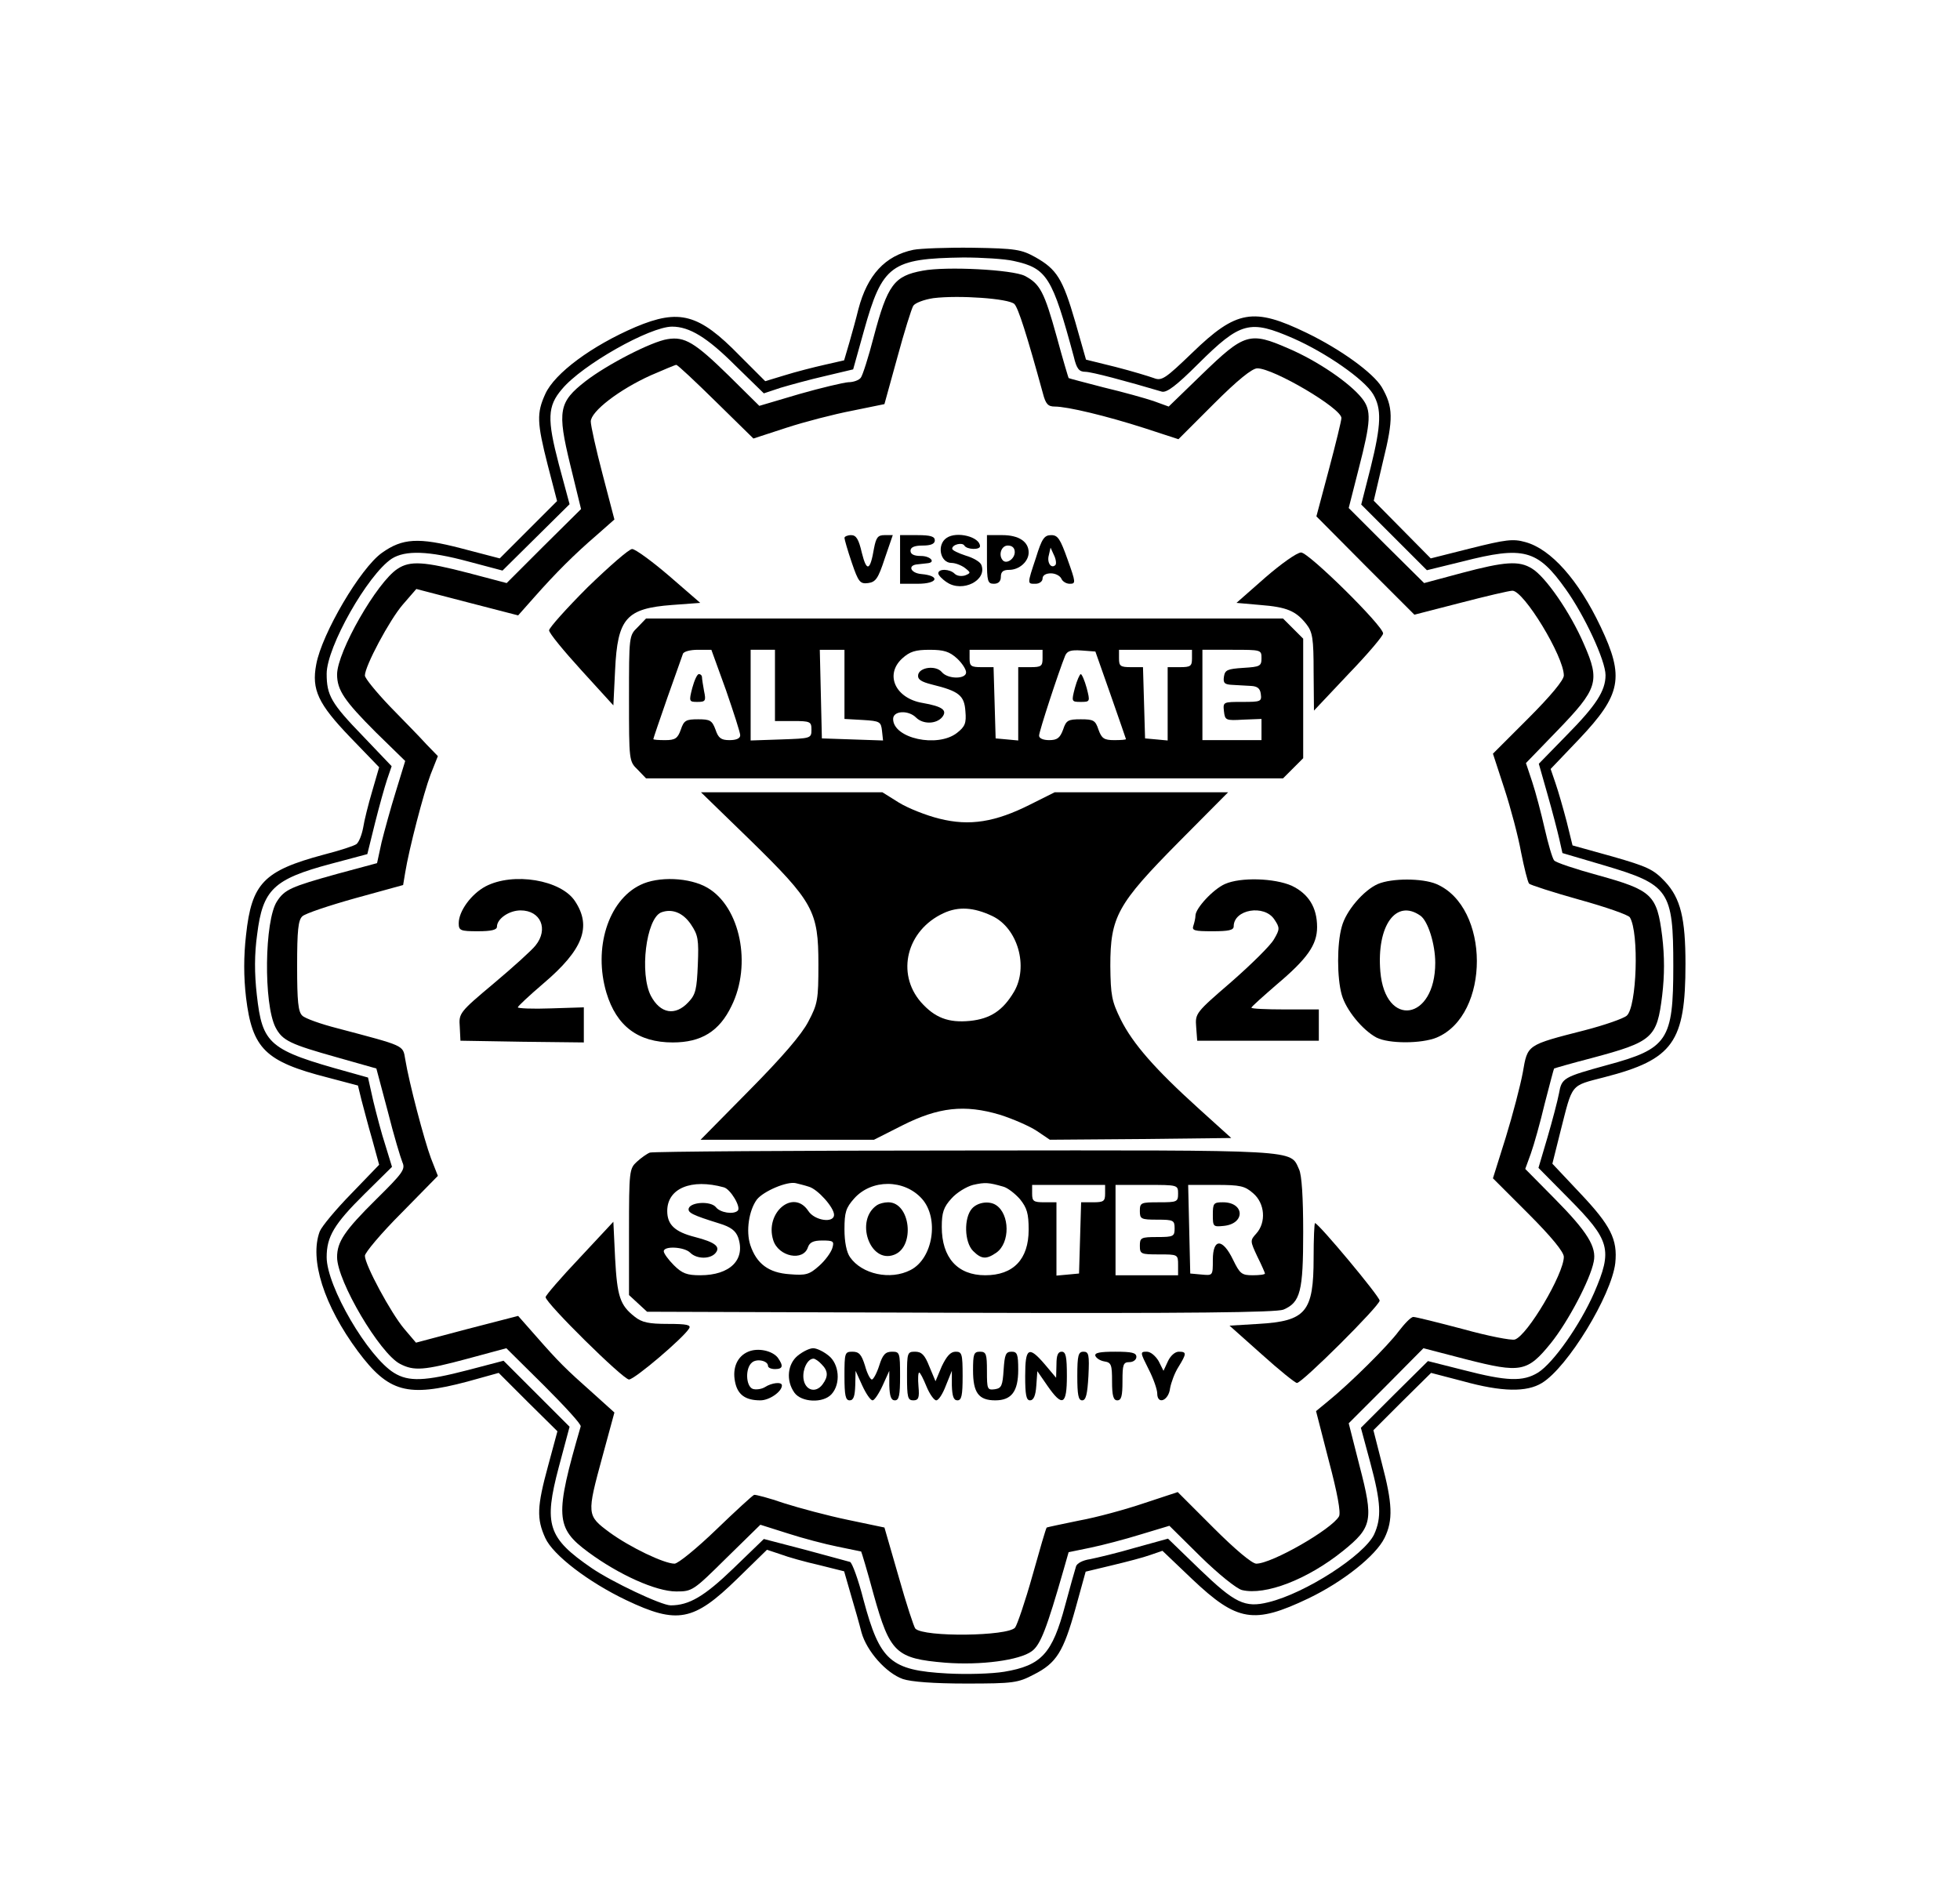 <?xml version="1.0" standalone="no"?>
<!DOCTYPE svg PUBLIC "-//W3C//DTD SVG 20010904//EN"
 "http://www.w3.org/TR/2001/REC-SVG-20010904/DTD/svg10.dtd">
<svg version="1.0" xmlns="http://www.w3.org/2000/svg"
 width="564pt" height="547pt" viewBox="0 0 564 547"
 preserveAspectRatio="xMidYMid meet">

<g transform="translate(0,547) scale(0.1,-0.1)"
fill="#000000" stroke="none">
<path d="M2628 4751 c-81 -17 -132 -72 -158 -171 -6 -25 -18 -68 -26 -96 l-15
-51 -57 -13 c-31 -7 -82 -20 -114 -30 l-56 -17 -74 74 c-117 120 -173 135
-299 82 -126 -54 -233 -133 -260 -193 -25 -55 -24 -82 7 -204 l27 -104 -82
-82 -83 -83 -111 29 c-123 32 -169 29 -228 -13 -62 -44 -173 -233 -189 -321
-14 -73 6 -114 97 -209 l84 -87 -20 -69 c-11 -37 -23 -85 -26 -105 -4 -21 -12
-41 -19 -47 -6 -5 -49 -19 -96 -31 -171 -46 -206 -82 -222 -231 -7 -61 -7
-120 0 -180 18 -147 55 -184 235 -230 l87 -23 10 -41 c6 -22 19 -73 31 -114
l20 -73 -80 -83 c-44 -45 -85 -94 -91 -109 -30 -80 12 -213 110 -345 88 -118
142 -133 315 -87 l90 25 84 -84 85 -84 -27 -100 c-32 -117 -33 -152 -8 -207
22 -49 124 -127 233 -179 147 -70 194 -61 319 61 l86 84 39 -13 c21 -8 71 -22
111 -31 l72 -18 19 -66 c11 -37 25 -86 31 -110 15 -54 71 -117 119 -134 24 -8
88 -13 182 -13 137 0 149 2 195 26 65 33 85 65 120 191 l29 105 75 18 c42 10
92 23 111 30 l35 12 86 -82 c129 -122 177 -130 334 -55 100 48 194 123 219
174 25 51 23 99 -8 216 l-24 94 83 83 83 82 92 -24 c112 -31 183 -32 227 -5
74 45 200 252 211 345 7 68 -13 108 -101 201 l-80 85 23 92 c36 141 27 131
127 157 198 51 233 101 233 326 0 131 -14 189 -59 237 -33 35 -50 43 -151 72
l-115 32 -17 69 c-10 38 -24 87 -32 110 l-14 41 83 87 c120 127 130 177 61
322 -64 135 -143 224 -217 244 -35 10 -57 7 -157 -18 l-115 -29 -82 83 -82 83
27 115 c30 121 29 155 -4 212 -25 41 -117 108 -216 156 -153 74 -202 66 -329
-57 -78 -75 -88 -82 -111 -73 -14 5 -63 20 -110 32 l-85 21 -31 109 c-36 124
-53 151 -115 186 -40 22 -56 25 -179 27 -74 1 -152 -2 -172 -6z m289 -32 c96
-21 111 -46 173 -276 8 -34 15 -43 33 -43 18 0 119 -27 220 -57 14 -4 42 17
105 80 122 121 148 128 274 73 93 -41 203 -117 229 -160 25 -42 24 -87 -7
-212 l-27 -106 95 -95 94 -94 102 25 c176 45 216 35 297 -79 54 -75 115 -206
115 -248 0 -45 -27 -87 -112 -173 l-80 -82 25 -88 c14 -49 29 -107 34 -129 l9
-40 122 -36 c185 -55 197 -72 197 -289 0 -214 -16 -238 -190 -285 -127 -35
-131 -37 -139 -82 -4 -21 -19 -78 -33 -126 l-26 -88 86 -87 c121 -122 128
-148 74 -273 -41 -93 -117 -201 -161 -229 -44 -27 -90 -25 -214 7 l-103 26
-97 -96 -96 -96 27 -100 c31 -115 33 -159 11 -207 -29 -60 -197 -169 -304
-195 -68 -17 -97 -2 -197 94 l-92 89 -94 -26 c-51 -15 -110 -29 -130 -33 -21
-3 -39 -12 -41 -22 -3 -9 -17 -59 -31 -111 -37 -139 -68 -173 -175 -191 -36
-6 -109 -8 -164 -5 -164 9 -194 36 -241 211 -15 59 -33 108 -39 110 -6 2 -64
17 -129 35 l-119 31 -88 -85 c-83 -80 -127 -106 -180 -106 -27 0 -170 68 -227
107 -127 87 -139 125 -95 291 l31 116 -95 95 -95 95 -103 -27 c-123 -32 -170
-34 -212 -8 -75 46 -194 249 -194 333 0 59 21 95 109 182 l79 78 -19 62 c-11
33 -26 91 -35 128 l-15 67 -57 16 c-228 63 -247 79 -263 222 -7 62 -7 117 1
174 16 129 47 159 212 203 l105 28 22 89 c12 48 28 105 35 126 l13 38 -83 87
c-91 94 -104 117 -104 179 0 77 118 285 187 331 39 25 106 23 221 -8 l98 -26
96 95 97 96 -31 115 c-34 130 -33 167 9 216 58 70 253 180 317 180 50 0 101
-31 182 -112 l82 -80 48 16 c27 8 85 24 129 34 l80 19 31 111 c53 190 78 208
286 211 53 0 119 -4 145 -10z"/>
<path d="M2655 4691 c-82 -15 -101 -40 -141 -191 -15 -58 -32 -111 -37 -117
-5 -7 -21 -13 -36 -13 -14 -1 -78 -16 -141 -34 l-115 -34 -88 87 c-98 96 -127
113 -176 105 -46 -7 -174 -73 -236 -121 -77 -60 -82 -85 -44 -241 l31 -127
-107 -106 -107 -107 -110 29 c-127 33 -168 36 -204 12 -59 -38 -174 -239 -174
-304 0 -45 21 -76 112 -167 l84 -82 -27 -88 c-15 -48 -33 -114 -41 -146 l-13
-60 -115 -31 c-133 -37 -151 -45 -173 -79 -36 -55 -39 -295 -4 -363 20 -38 42
-48 177 -86 l113 -32 33 -124 c17 -68 37 -134 42 -146 9 -20 1 -31 -75 -106
-92 -91 -113 -123 -113 -167 0 -69 123 -277 181 -307 40 -21 69 -19 195 15
l111 30 109 -108 c59 -59 107 -111 105 -117 -75 -258 -73 -292 22 -362 88 -65
195 -113 253 -113 46 0 49 2 144 96 l98 96 79 -25 c43 -14 108 -31 143 -38 36
-7 66 -14 68 -14 1 -1 18 -57 36 -124 47 -168 64 -184 206 -196 102 -8 214 7
249 33 25 18 43 65 92 236 l14 49 63 13 c34 7 99 24 144 38 l83 25 90 -89 c50
-49 103 -92 119 -96 67 -16 188 30 291 113 84 68 88 88 47 245 l-31 122 108
108 107 108 123 -32 c157 -40 176 -37 244 47 49 61 113 182 123 234 9 42 -18
86 -112 181 l-85 86 16 44 c9 25 27 89 40 144 14 54 26 100 27 101 2 1 50 15
108 30 176 47 188 58 203 180 7 59 7 112 0 171 -15 119 -29 132 -184 175 -66
18 -123 37 -127 43 -5 6 -17 47 -27 91 -10 44 -26 105 -36 135 l-18 54 89 92
c118 122 125 143 78 250 -39 91 -111 195 -150 218 -37 23 -78 20 -202 -13
l-108 -29 -109 108 -108 108 29 114 c35 136 37 167 9 202 -35 44 -127 107
-211 143 -112 49 -127 44 -249 -74 l-96 -93 -44 16 c-24 8 -88 26 -143 39 -54
14 -100 26 -101 27 -1 2 -17 55 -34 118 -36 130 -48 153 -92 176 -35 18 -226
28 -294 15z m264 -96 c11 -11 36 -89 82 -257 8 -31 15 -38 34 -38 37 0 149
-27 258 -62 l98 -32 102 102 c68 68 110 102 125 102 47 0 242 -115 242 -143 0
-7 -16 -73 -36 -148 l-36 -135 141 -142 141 -141 132 34 c73 19 141 35 150 35
33 0 148 -189 148 -244 0 -13 -37 -58 -102 -123 l-102 -102 33 -101 c18 -55
40 -138 48 -183 9 -45 19 -85 23 -90 4 -4 69 -25 144 -46 76 -21 142 -44 146
-51 27 -44 20 -258 -9 -283 -9 -8 -63 -27 -121 -42 -168 -43 -164 -41 -178
-121 -7 -38 -29 -122 -49 -187 l-37 -118 102 -102 c66 -66 102 -110 102 -124
0 -49 -105 -227 -141 -238 -10 -3 -77 10 -149 30 -72 19 -136 35 -143 35 -7 0
-25 -19 -42 -41 -30 -41 -141 -151 -204 -202 l-34 -28 37 -144 c24 -90 35
-149 29 -159 -21 -37 -193 -136 -238 -136 -12 0 -60 40 -123 103 l-103 103
-97 -32 c-53 -18 -137 -41 -187 -50 -49 -10 -91 -19 -93 -20 -2 -1 -20 -63
-41 -138 -21 -75 -44 -142 -50 -150 -21 -25 -262 -28 -287 -3 -4 4 -26 71 -48
149 l-41 142 -105 22 c-58 12 -140 34 -184 48 -43 15 -82 25 -86 24 -5 -2 -54
-47 -109 -100 -56 -54 -110 -98 -120 -98 -30 0 -128 47 -187 90 -66 49 -66 51
-20 220 l34 125 -61 55 c-79 70 -100 91 -164 164 l-52 59 -147 -38 -147 -39
-34 40 c-38 45 -113 184 -113 210 0 9 47 65 105 123 l105 107 -20 51 c-19 51
-63 217 -74 285 -7 41 0 37 -196 89 -47 12 -92 28 -100 36 -12 11 -15 41 -15
143 0 102 3 132 15 143 8 8 77 31 152 52 l138 38 6 36 c11 68 53 229 73 282
l21 53 -33 34 c-17 19 -65 68 -105 109 -39 41 -72 81 -72 89 0 27 71 160 109
204 l39 45 146 -38 147 -38 47 53 c61 69 115 123 179 178 l51 45 -34 130 c-19
72 -34 140 -34 152 0 29 82 92 173 133 37 16 70 30 73 30 4 0 55 -48 114 -106
l108 -106 95 31 c52 17 137 39 189 49 l93 19 37 134 c20 74 41 141 46 149 5 8
31 18 58 22 73 9 217 -1 233 -17z"/>
<path d="M2430 3922 c0 -4 9 -36 21 -71 19 -56 24 -62 47 -59 22 3 29 13 48
71 l23 67 -24 0 c-19 0 -24 -7 -30 -38 -11 -65 -21 -69 -35 -13 -9 39 -16 51
-31 51 -10 0 -19 -4 -19 -8z"/>
<path d="M2590 3860 l0 -70 51 0 c58 0 66 23 10 28 -32 3 -40 26 -10 28 8 1
20 2 27 3 26 2 10 21 -18 21 -20 0 -30 5 -30 15 0 10 11 15 35 15 24 0 35 5
35 15 0 11 -12 15 -50 15 l-50 0 0 -70z"/>
<path d="M2724 3922 c-29 -19 -19 -72 14 -72 10 0 27 -6 38 -14 18 -14 18 -15
1 -22 -10 -3 -23 -2 -30 5 -14 14 -47 15 -47 1 0 -5 11 -17 25 -26 45 -30 116
6 99 50 -3 9 -24 21 -45 27 -21 7 -39 15 -39 20 0 12 29 19 35 9 7 -12 45 -13
45 -2 0 27 -67 44 -96 24z"/>
<path d="M2840 3860 c0 -63 2 -70 20 -70 13 0 20 7 20 20 0 15 7 20 24 20 29
0 56 24 56 50 0 31 -28 50 -76 50 l-44 0 0 -70z m80 21 c0 -19 -23 -35 -34
-24 -14 15 -5 43 14 43 13 0 20 -7 20 -19z"/>
<path d="M2981 3865 c-26 -78 -25 -75 -1 -75 11 0 20 7 20 15 0 9 9 15 24 15
13 0 26 -7 30 -15 3 -8 14 -15 24 -15 18 0 18 3 -6 70 -21 59 -28 70 -47 70
-20 0 -27 -10 -44 -65z m56 -21 c-12 -12 -25 7 -19 28 l5 22 10 -22 c6 -12 7
-25 4 -28z"/>
<path d="M1691 3780 c-61 -61 -111 -117 -111 -124 0 -8 42 -59 93 -115 l92
-101 5 102 c7 149 32 177 164 187 l81 6 -90 78 c-49 42 -97 77 -106 77 -9 0
-66 -50 -128 -110z"/>
<path d="M3641 3808 l-83 -73 68 -6 c77 -6 103 -17 133 -55 18 -23 21 -41 21
-138 l1 -111 99 105 c55 57 100 110 100 117 0 22 -214 233 -236 233 -12 0 -58
-33 -103 -72z"/>
<path d="M1835 3665 c-25 -24 -25 -26 -25 -205 0 -179 0 -181 25 -205 l24 -25
916 0 917 0 29 29 29 29 0 172 0 172 -29 29 -29 29 -917 0 -916 0 -24 -25z
m254 -181 c22 -64 41 -122 41 -130 0 -9 -11 -14 -31 -14 -24 0 -32 6 -40 30
-10 27 -16 30 -50 30 -35 0 -41 -3 -50 -30 -9 -25 -16 -30 -45 -30 -19 0 -34
1 -34 3 0 2 18 55 40 118 22 63 43 120 45 127 2 7 21 12 43 12 l39 0 42 -116z
m141 14 l0 -103 52 0 c50 0 53 -2 53 -25 0 -25 -2 -25 -87 -28 l-88 -3 0 131
0 130 35 0 35 0 0 -102z m200 3 l0 -100 53 -3 c49 -3 52 -5 55 -31 l3 -28 -88
3 -88 3 -3 128 -3 127 36 0 35 0 0 -99z m324 74 c14 -13 26 -31 26 -40 0 -20
-53 -20 -70 1 -17 20 -64 14 -68 -8 -2 -13 8 -20 40 -28 77 -19 93 -31 96 -77
3 -34 -1 -44 -24 -62 -56 -44 -184 -16 -184 40 0 24 44 26 66 4 20 -20 58 -19
75 1 16 20 1 31 -56 41 -78 13 -110 81 -59 128 22 20 38 25 79 25 41 0 57 -5
79 -25z m246 0 c0 -22 -4 -25 -35 -25 l-35 0 0 -106 0 -105 -32 3 -33 3 -3
103 -3 102 -34 0 c-31 0 -35 3 -35 25 l0 25 105 0 105 0 0 -25z m196 -105 c24
-69 44 -126 44 -127 0 -2 -15 -3 -34 -3 -29 0 -36 5 -45 30 -9 27 -14 30 -51
30 -37 0 -42 -3 -51 -30 -9 -24 -17 -30 -40 -30 -17 0 -29 5 -29 13 0 12 56
183 75 230 6 14 17 17 47 15 l40 -3 44 -125z m234 105 c0 -22 -4 -25 -35 -25
l-35 0 0 -106 0 -105 -32 3 -33 3 -3 103 -3 102 -34 0 c-31 0 -35 3 -35 25 l0
25 105 0 105 0 0 -25z m200 1 c0 -23 -4 -25 -52 -28 -46 -3 -53 -6 -56 -25 -3
-19 2 -23 25 -24 15 -1 39 -2 53 -3 18 -1 26 -7 28 -23 3 -22 0 -23 -53 -23
-55 0 -56 0 -53 -27 3 -26 5 -27 56 -24 l52 2 0 -30 0 -31 -85 0 -85 0 0 130
0 130 85 0 c84 0 85 0 85 -24z"/>
<path d="M1992 3490 c-10 -39 -9 -40 15 -40 23 0 25 3 19 31 -3 17 -6 35 -6
40 0 5 -4 9 -9 9 -5 0 -13 -18 -19 -40z"/>
<path d="M3093 3490 c-10 -39 -10 -40 17 -40 27 0 27 1 17 40 -6 22 -14 40
-17 40 -3 0 -11 -18 -17 -40z"/>
<path d="M2158 3053 c183 -179 197 -205 197 -358 0 -102 -2 -114 -29 -165 -19
-37 -76 -103 -169 -197 l-141 -143 249 0 250 0 81 41 c105 53 180 61 281 31
38 -12 86 -33 107 -47 l37 -25 261 2 261 3 -94 85 c-125 113 -189 186 -224
256 -26 53 -29 69 -30 154 0 142 20 178 197 357 l142 143 -249 0 -250 0 -70
-35 c-101 -51 -175 -63 -262 -41 -37 9 -90 30 -116 46 l-48 30 -261 0 -261 0
141 -137z m697 -219 c74 -35 105 -146 63 -218 -32 -54 -68 -78 -127 -84 -62
-6 -101 9 -141 54 -72 83 -41 207 65 256 43 20 87 17 140 -8z"/>
<path d="M1397 2919 c-41 -22 -77 -71 -77 -106 0 -21 5 -23 55 -23 39 0 55 4
55 13 0 23 35 47 68 47 58 0 81 -54 43 -101 -10 -13 -64 -62 -120 -109 -99
-83 -101 -86 -98 -125 l2 -40 178 -3 177 -2 0 50 0 51 -95 -3 c-52 -2 -95 0
-95 3 0 3 33 34 74 69 114 97 139 163 91 236 -40 62 -178 85 -258 43z"/>
<path d="M1842 2923 c-92 -45 -135 -182 -97 -310 29 -96 91 -143 191 -143 82
0 134 32 169 105 59 119 25 285 -69 340 -51 30 -142 34 -194 8z m146 -113 c21
-31 23 -44 20 -117 -3 -70 -6 -85 -27 -107 -38 -41 -81 -33 -108 18 -33 64
-14 221 29 240 31 12 63 0 86 -34z"/>
<path d="M3525 2926 c-34 -15 -85 -70 -85 -91 0 -7 -3 -20 -6 -29 -5 -14 3
-16 55 -16 46 0 61 3 61 14 0 49 88 64 117 20 16 -24 16 -28 -1 -57 -10 -18
-65 -72 -122 -122 -103 -89 -105 -91 -102 -130 l3 -40 175 0 175 0 0 45 0 45
-98 0 c-53 0 -97 2 -96 5 0 3 33 32 72 66 89 75 117 115 117 166 0 57 -25 96
-73 119 -50 22 -147 25 -192 5z"/>
<path d="M3965 2926 c-41 -18 -92 -77 -104 -123 -14 -49 -14 -147 0 -196 12
-43 59 -101 100 -123 35 -18 129 -18 173 0 155 65 154 376 -1 442 -41 17 -128
17 -168 0z m122 -91 c22 -15 43 -82 43 -136 0 -166 -144 -189 -158 -25 -11
132 45 210 115 161z"/>
<path d="M1870 2153 c-8 -3 -25 -15 -37 -26 -22 -20 -23 -26 -23 -202 l0 -182
26 -24 26 -24 901 -3 c666 -2 909 1 930 9 49 21 57 52 57 223 0 99 -4 165 -12
181 -26 57 10 55 -960 54 -491 0 -900 -3 -908 -6z m213 -100 c19 -5 50 -57 40
-67 -12 -12 -51 -6 -63 10 -15 18 -71 15 -78 -3 -4 -13 11 -20 88 -44 33 -10
47 -21 54 -40 22 -64 -23 -109 -109 -109 -38 0 -52 5 -76 29 -16 16 -29 34
-29 40 0 16 59 13 76 -4 19 -19 58 -19 73 -1 15 18 -1 31 -59 46 -59 15 -80
36 -80 75 0 65 69 94 163 68z m244 2 c26 -7 73 -60 73 -81 0 -25 -56 -17 -74
11 -43 65 -126 -5 -101 -84 15 -48 87 -62 100 -20 5 14 16 19 41 19 32 0 35
-2 29 -22 -4 -13 -21 -36 -38 -51 -28 -25 -38 -28 -85 -24 -60 4 -95 30 -113
84 -13 40 -4 100 19 131 19 24 87 53 112 47 8 -2 25 -6 37 -10z m326 -35 c50
-56 32 -172 -33 -205 -58 -30 -140 -12 -174 37 -10 14 -16 44 -16 80 0 49 4
62 28 89 50 56 144 56 195 -1z m234 35 c12 -3 34 -20 48 -36 20 -25 25 -41 25
-88 0 -85 -44 -131 -125 -131 -80 0 -125 51 -125 139 0 41 5 57 28 82 15 17
43 34 62 39 35 8 45 7 87 -5z m293 -20 c0 -22 -4 -25 -35 -25 l-34 0 -3 -102
-3 -103 -32 -3 -33 -3 0 105 0 106 -35 0 c-31 0 -35 3 -35 25 l0 25 105 0 105
0 0 -25z m210 0 c0 -24 -3 -25 -55 -25 -52 0 -55 -1 -55 -25 0 -23 3 -25 50
-25 47 0 50 -2 50 -25 0 -23 -3 -25 -50 -25 -47 0 -50 -2 -50 -25 0 -24 3 -25
55 -25 54 0 55 0 55 -30 l0 -30 -90 0 -90 0 0 130 0 130 90 0 c89 0 90 0 90
-25z m216 1 c34 -29 38 -84 9 -116 -18 -20 -18 -21 3 -66 12 -24 22 -47 22
-49 0 -3 -16 -5 -35 -5 -32 0 -37 4 -57 45 -30 62 -58 62 -58 -1 0 -45 0 -45
-32 -42 l-33 3 -3 128 -3 127 80 0 c70 0 83 -3 107 -24z"/>
<path d="M2524 2002 c-65 -43 -21 -170 49 -143 61 23 47 151 -17 151 -12 0
-26 -4 -32 -8z"/>
<path d="M2797 1992 c-24 -27 -22 -97 3 -122 24 -24 38 -25 67 -5 40 28 39
111 -1 137 -20 13 -53 8 -69 -10z"/>
<path d="M3490 1974 c0 -34 1 -35 31 -32 63 6 61 68 -2 68 -27 0 -29 -3 -29
-36z"/>
<path d="M1668 1850 c-54 -57 -98 -108 -98 -113 0 -17 223 -237 240 -237 16 0
157 120 173 147 6 10 -6 13 -61 13 -55 0 -75 4 -96 21 -42 33 -50 58 -56 168
l-5 105 -97 -104z"/>
<path d="M3780 1850 c0 -156 -22 -182 -159 -190 l-83 -5 92 -82 c51 -46 97
-83 102 -83 15 0 238 222 238 237 0 12 -176 223 -186 223 -2 0 -4 -45 -4 -100z"/>
<path d="M2153 1580 c-31 -13 -46 -46 -38 -86 7 -37 29 -54 73 -54 26 0 62 25
62 43 0 11 -29 8 -49 -5 -10 -6 -26 -8 -35 -5 -20 8 -22 60 -2 76 14 12 46 5
46 -10 0 -5 9 -9 20 -9 23 0 25 9 8 33 -16 20 -57 29 -85 17z"/>
<path d="M2296 1569 c-30 -24 -35 -72 -10 -107 20 -28 83 -31 107 -4 27 30 22
87 -9 111 -15 12 -34 21 -44 21 -10 0 -29 -9 -44 -21z m68 -25 c19 -19 20 -35
3 -58 -20 -27 -51 -17 -55 17 -3 27 12 57 29 57 4 0 15 -7 23 -16z"/>
<path d="M2430 1510 c0 -56 3 -70 15 -70 11 0 15 12 16 43 l1 42 19 -42 c11
-24 24 -43 30 -43 5 0 18 19 29 43 l19 42 0 -42 c1 -31 5 -43 16 -43 12 0 15
14 15 70 0 67 -1 70 -23 70 -19 0 -27 -8 -37 -40 -7 -22 -17 -40 -21 -40 -5 0
-14 18 -20 40 -10 32 -17 40 -36 40 -22 0 -23 -3 -23 -70z"/>
<path d="M2610 1510 c0 -61 2 -70 18 -70 15 0 18 7 15 40 -2 22 -1 40 2 40 3
0 12 -18 21 -40 9 -22 22 -40 28 -40 7 0 19 19 28 43 l17 42 0 -42 c1 -31 5
-43 16 -43 12 0 15 14 15 70 0 64 -2 70 -20 70 -15 0 -26 -13 -40 -42 l-18
-43 -18 43 c-13 33 -22 42 -41 42 -22 0 -23 -3 -23 -70z"/>
<path d="M2800 1526 c0 -64 16 -86 64 -86 47 0 66 26 66 88 0 45 -3 52 -19 52
-17 0 -20 -8 -23 -52 -3 -46 -6 -53 -25 -56 -22 -3 -23 0 -23 52 0 49 -2 56
-20 56 -18 0 -20 -7 -20 -54z"/>
<path d="M2950 1510 c0 -54 3 -70 14 -70 10 0 16 13 18 42 l3 42 29 -42 c43
-62 56 -56 56 28 0 56 -3 70 -15 70 -11 0 -15 -11 -15 -37 l-1 -38 -32 38
c-47 55 -57 49 -57 -33z"/>
<path d="M3100 1510 c0 -54 3 -70 14 -70 11 0 15 18 18 70 3 61 1 70 -14 70
-15 0 -18 -10 -18 -70z"/>
<path d="M3152 1568 c3 -7 14 -14 26 -16 20 -3 22 -10 22 -58 0 -41 4 -54 15
-54 12 0 15 13 15 55 0 48 2 55 20 55 11 0 20 7 20 15 0 12 -13 15 -61 15 -44
0 -60 -3 -57 -12z"/>
<path d="M3305 1530 c14 -27 25 -59 25 -70 0 -34 33 -21 37 15 3 16 13 44 24
61 24 39 24 44 1 44 -11 0 -24 -12 -31 -27 l-13 -28 -14 28 c-9 15 -23 27 -34
27 -20 0 -19 -2 5 -50z"/>
</g>
</svg>
